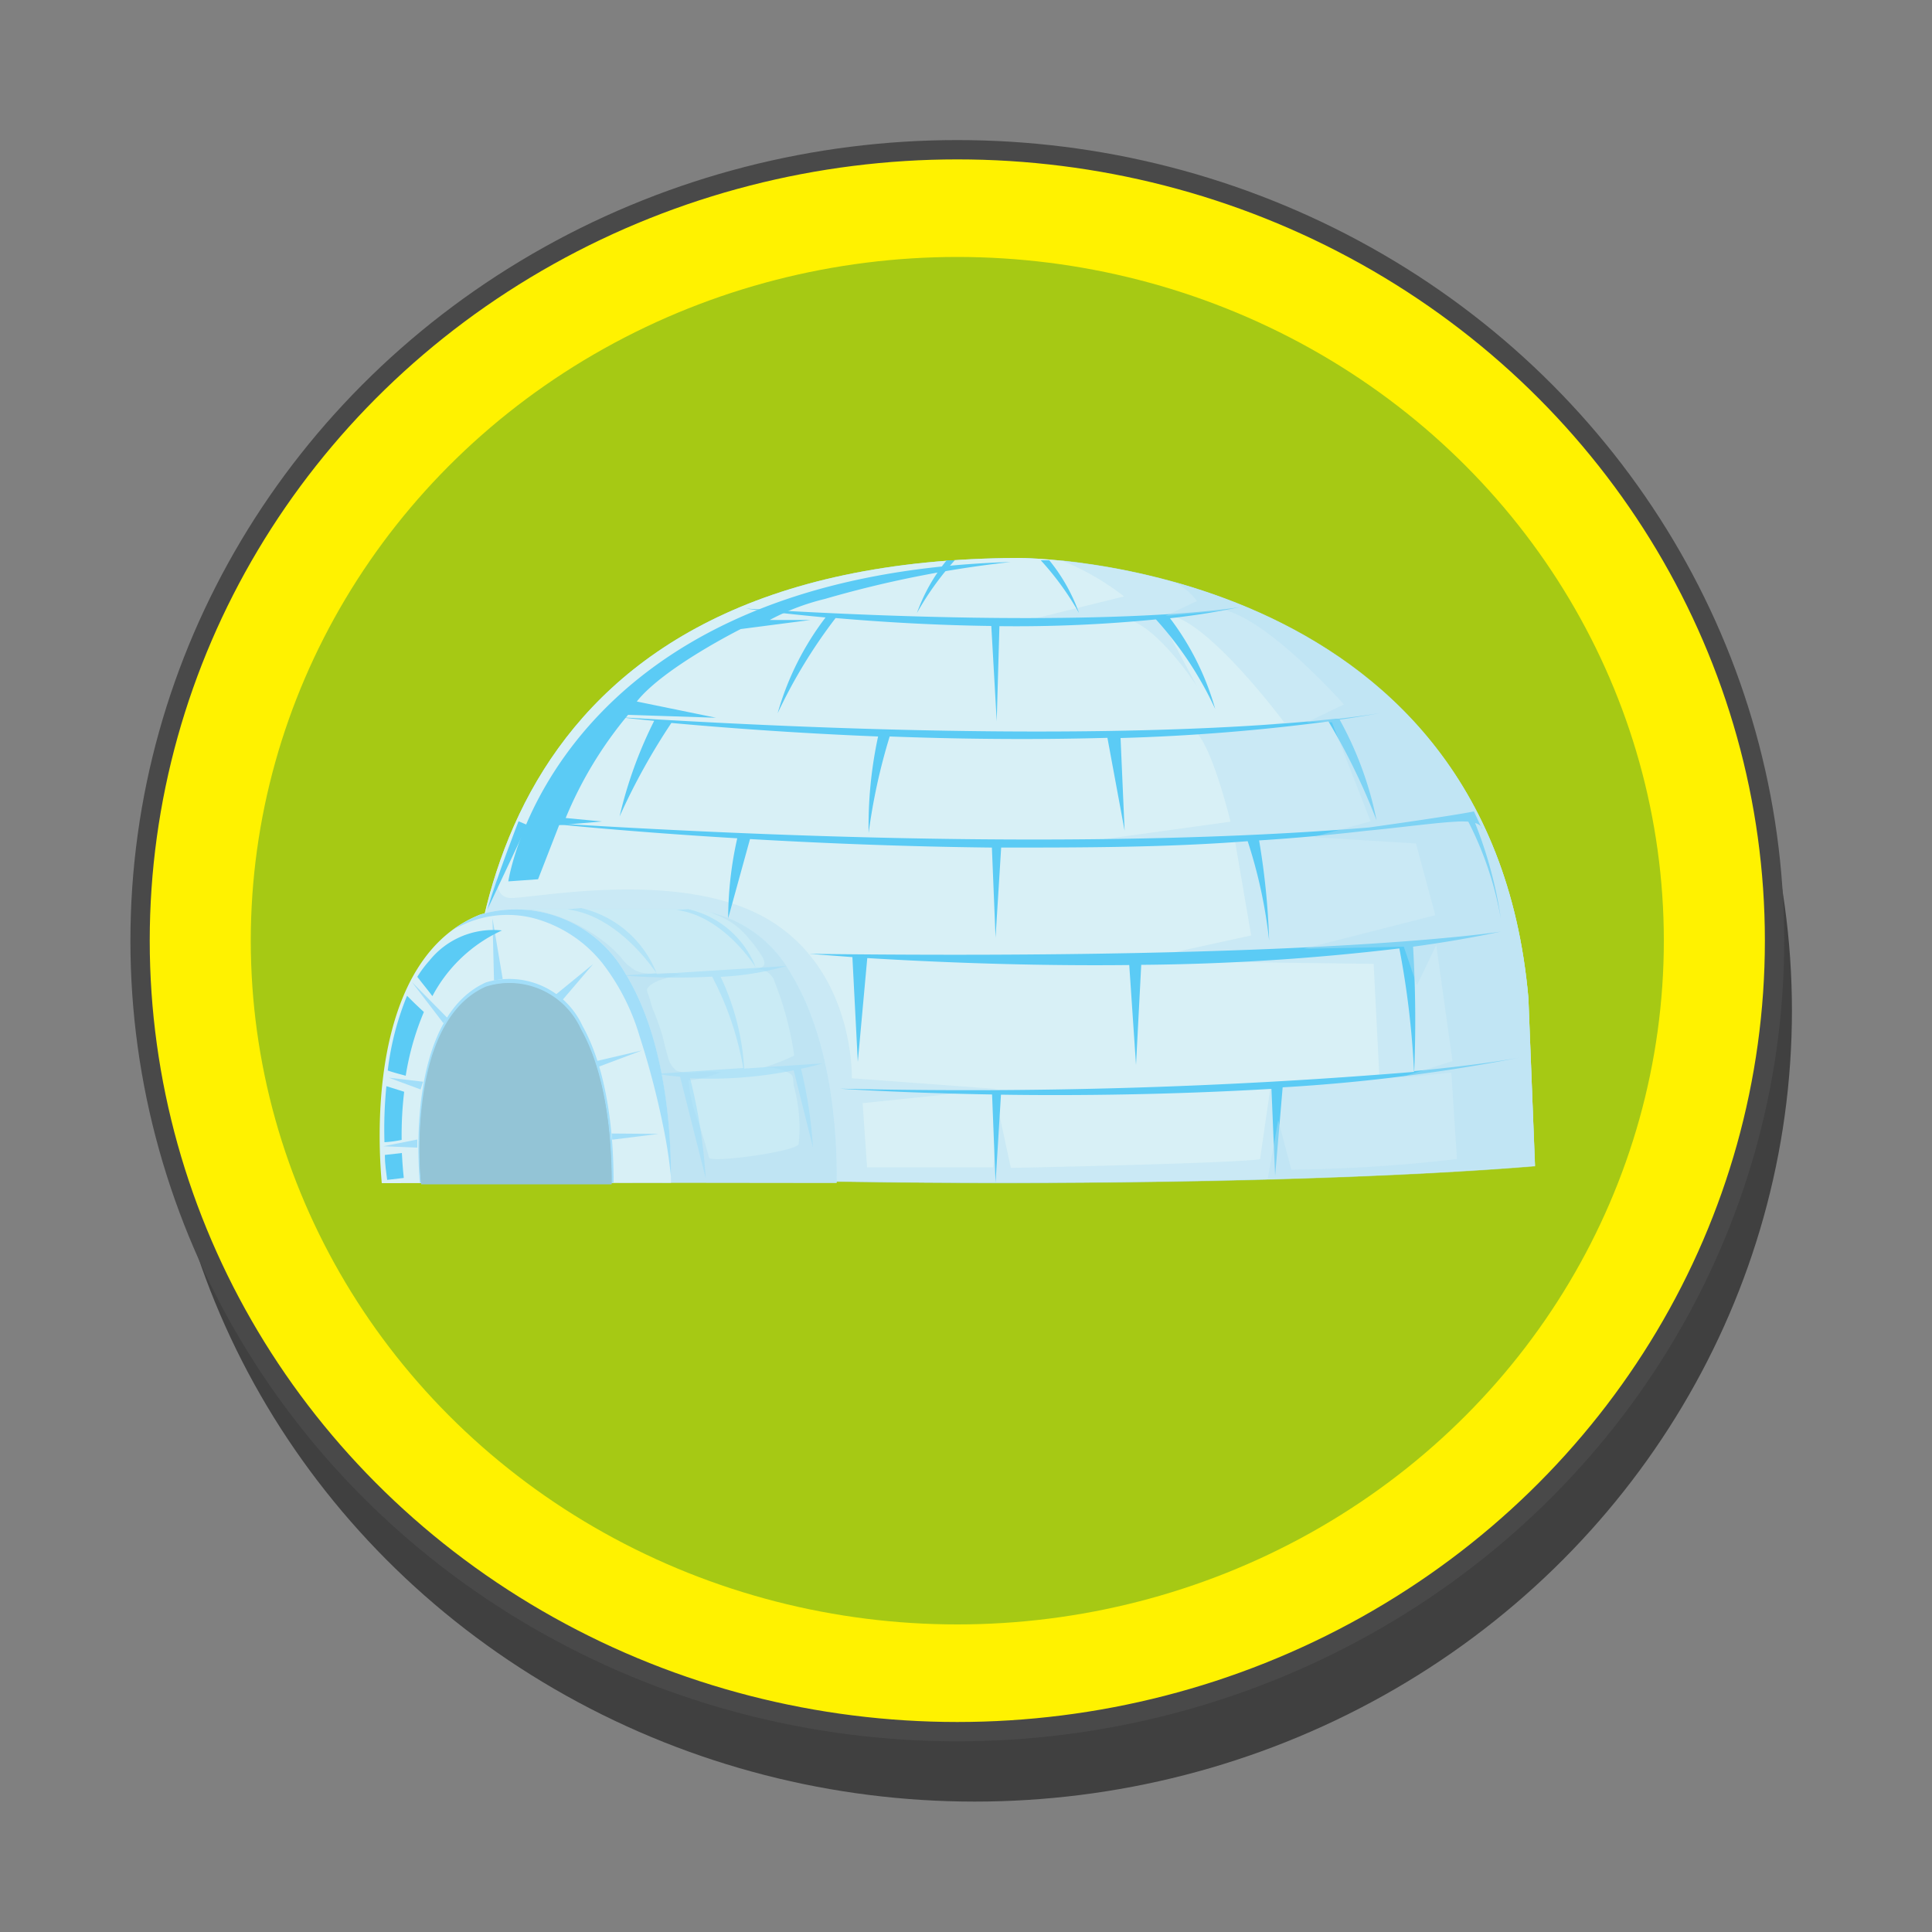 <svg xmlns="http://www.w3.org/2000/svg" viewBox="0 0 100 100"><rect x="0" y="0" width="100" height="100" fill="#808080" stroke="none"/><defs><style>.cls-1{isolation:isolate;}.cls-11,.cls-2{opacity:0.5;}.cls-3{fill:#fff200;stroke:#494949;stroke-miterlimit:10;}.cls-4{fill:#a6c914;}.cls-12,.cls-15,.cls-5{fill:#a2def9;}.cls-11,.cls-15,.cls-19,.cls-20,.cls-5,.cls-7,.cls-8{mix-blend-mode:multiply;}.cls-6{fill:#d8f0f6;}.cls-7{opacity:0.4;}.cls-11,.cls-8{fill:#b5dff2;}.cls-9{fill:#bfe7fb;}.cls-10{fill:#caebf5;}.cls-12,.cls-16,.cls-17{mix-blend-mode:screen;}.cls-13,.cls-19{fill:#93c4d6;}.cls-14{mix-blend-mode:color-dodge;}.cls-15{opacity:0.6;}.cls-16,.cls-18{fill:#5bcbf5;}</style></defs><g class="cls-1"><g id="Layer_1" data-name="Layer 1"><ellipse class="cls-2" cx="50.45" cy="52.31" rx="42.3" ry="40.94"/><ellipse class="cls-3" cx="49.55" cy="48.69" rx="42.3" ry="40.94"/><ellipse class="cls-4" cx="49.55" cy="48.69" rx="36.57" ry="35.39"/><path class="cls-5" d="M79.34,57.53l-.23-5.86c-2-22.85-26.38-22.79-26.38-22.79-27.1.09-29,19.6-28.43,28.68.07,1.11.18,2.06.28,2.8,6.4.52,16.3.86,27.4.86s21.07-.34,27.47-.87Z"/><path class="cls-6" d="M79.34,57.53l-.23-5.86c-2-22.85-26.38-22.79-26.38-22.79-27.1.09-29,19.6-28.43,28.68.07,1.11.18,2.06.28,2.8,6.4.52,16.3.86,27.4.86s21.07-.34,27.47-.87Z"/><g class="cls-7"><path class="cls-8" d="M79.34,57.53l-.23-5.86C77.48,33,61,29.64,54.93,29a13.53,13.53,0,0,1,3.25,1.87l-5.53,1.37,5.92-.11c1.52.54,3.38,3.38,3.38,3.38L60,31.88l1,.11c2.14.92,5.47,5.4,5.47,5.4L62,38c.84,1,1.69,4.53,1.69,4.53l-7.89,1.09,8.12-.11.84,4.91-6,1.31,12.34.16.29,5.73-5.6.44L65.22,60c-1.46.22-12.9.45-12.9.45l-.68-3.16-.23,3.13H44.88l-.23-3.32,7-.73-7.56-.56s.17-5.51-4.28-8.19-12.06-1.14-13.36-1.14c-.67,0-.78-.67-.74-1.33a34.1,34.1,0,0,0-1.4,12.44c.07,1.11.18,2.06.28,2.8,6.4.52,16.3.86,27.4.86s21.07-.34,27.47-.87Z"/></g><path class="cls-9" d="M43.3,61.22c0-2-.14-7.27-2.4-10.88a6.4,6.4,0,0,0-5.45-3.28l-8.92,0-.11,14.14Z"/><path class="cls-10" d="M43.3,61.22c0-2-.14-7.27-2.4-10.88a6.4,6.4,0,0,0-5.45-3.28l-8.92,0-.11,14.14Z"/><path class="cls-11" d="M40.9,50.34a6.46,6.46,0,0,0-4.13-3.11l.28.11a4.27,4.27,0,0,1,1,.54,4.67,4.67,0,0,1,.77.77,6.36,6.36,0,0,1,.5.66c.1.15.28.4.24.59s-.26.22-.41.25l-.25.06a1.82,1.82,0,0,1,.62,0,.94.94,0,0,1,.58.62,16.85,16.85,0,0,1,1,3.74s0,.05,0,.07a10.92,10.92,0,0,1-1.59.62,2.58,2.58,0,0,1,1.26.24c.37.17.25.34.32.71a8.19,8.19,0,0,1,.25,3c-.07.39-4.55,1-4.64.71-.17-.63-.35-1.24-.56-1.86a8,8,0,0,1-.5-2.08.05.05,0,0,1,0-.05,7.19,7.19,0,0,0,1.67-.43,6.19,6.19,0,0,0-1.29,0A1.86,1.86,0,0,1,35,55.41a1.31,1.31,0,0,1-.43-.71c-.11-.35-.19-.72-.28-1.08a13.53,13.53,0,0,0-.5-1.39c-.09-.26-.15-.51-.24-.77a.53.53,0,0,1-.06-.24c.06-.23.45-.4.64-.48a9.86,9.86,0,0,1,1.1-.29c-.75-.24-1.62.14-2.34-.22a2.6,2.6,0,0,1-.76-.68,5.84,5.84,0,0,0-.89-.83,8.4,8.4,0,0,0-3.72-1.64h-1l-.11,14.14H43.3C43.33,59.17,43.16,54,40.9,50.34Z"/><path class="cls-6" d="M34.73,61.22c0-2-.14-7.27-2.39-10.88a6.51,6.51,0,0,0-7.49-3c-5.05,2-5.48,9.54-5.09,13.9Z"/><path class="cls-12" d="M23.81,47.94a5.46,5.46,0,0,1,3.79-.42,6.78,6.78,0,0,1,3.6,2.36,11.48,11.48,0,0,1,1.91,3.77,42.8,42.8,0,0,1,1.26,4.86c.16.8.28,1.61.36,2.42,0-2.22-.24-7.14-2.39-10.59a6.51,6.51,0,0,0-7.49-3,6.37,6.37,0,0,0-1.53.88C23.47,48.11,23.64,48,23.81,47.94Z"/><path class="cls-12" d="M31.76,61.22c0-1.53-.1-5.42-1.61-8.12a4.17,4.17,0,0,0-5-2.25c-3.39,1.52-3.69,7.12-3.42,10.37Z"/><path class="cls-13" d="M31.65,61.22c0-1.5-.09-5.31-1.58-7.95a4.06,4.06,0,0,0-4.93-2.2c-3.32,1.48-3.61,7-3.35,10.15Z"/><g class="cls-14"><path class="cls-15" d="M39.11,50.06a4.9,4.9,0,0,0-3.49-3L35,47.1C37.45,47.39,39.11,50.06,39.11,50.06Z"/><path class="cls-15" d="M41.46,55.32c.71-.15,1.12-.28,1.12-.28l-4.06.27a12.91,12.91,0,0,0-1.22-4.75A14.94,14.94,0,0,0,40.71,50L34,50.42A5.54,5.54,0,0,0,30.07,47l-.71.07c2.59.31,4.4,3,4.63,3.31l-1.78.11a35.37,35.37,0,0,0,4.65.06,16,16,0,0,1,1.61,4.73l-4.49.3c.41.07.82.12,1.22.15L36.53,61a28.42,28.42,0,0,0-.81-5.19,22,22,0,0,0,5.36-.41l1,4A23,23,0,0,0,41.46,55.32Z"/></g><polygon class="cls-12" points="19.84 59.33 21.6 59.4 21.6 58.98 19.84 59.33"/><polygon class="cls-12" points="20.12 55.78 21.77 56.39 21.9 55.99 20.12 55.78"/><polygon class="cls-12" points="21.32 50.83 23.15 52.68 22.95 52.96 21.32 50.83"/><polygon class="cls-12" points="25.49 47.53 25.57 50.75 26.02 50.67 25.49 47.53"/><polygon class="cls-12" points="28.73 51.51 29.07 51.81 30.7 49.9 28.73 51.51"/><polygon class="cls-12" points="30.87 54.92 30.97 55.22 33.23 54.37 30.87 54.92"/><polygon class="cls-12" points="31.66 58.67 31.69 58.99 34.09 58.69 31.66 58.67"/><path class="cls-16" d="M22.22,49.73a5.78,5.78,0,0,0-.62.83c.25.33.52.65.78,1a7.69,7.69,0,0,1,3.6-3.4A4.24,4.24,0,0,0,22.22,49.73Z"/><path class="cls-16" d="M21,55.68a14.12,14.12,0,0,1,.94-3.3q-.45-.41-.87-.84a14.66,14.66,0,0,0-1,3.87C20.39,55.52,20.71,55.6,21,55.68Z"/><path class="cls-16" d="M20.79,59a18.89,18.89,0,0,1,.13-2.49L20,56.22a22.14,22.14,0,0,0-.1,2.9A5.7,5.7,0,0,0,20.79,59Z"/><path class="cls-16" d="M19.92,59.78c0,.47.07.9.12,1.29l.86-.1s-.06-.5-.1-1.29Z"/><path class="cls-16" d="M26.31,45.62s2.33-15.82,26-16.53A56.65,56.65,0,0,0,42.7,31a12,12,0,0,0-2.86,1.09l2.11,0-3.61.47s-4,2-5.38,3.75l4.1.84L32.51,37a20.51,20.51,0,0,0-3.23,5.34l1.88.18-2.22.19-1.09,2.8Z"/><g class="cls-17"><path class="cls-18" d="M78.86,54.7l.11,0Z"/><path class="cls-18" d="M71.39,36.91l.19,0Z"/><path class="cls-18" d="M66.39,56.28A91.9,91.9,0,0,0,78.86,54.7c-.44.09-2.17.41-5.66.74A64.59,64.59,0,0,0,73.14,49c1.56-.21,3.08-.47,4.54-.78,0,0-9.13,1.48-35.79,1.15l2.23.17.28,5.42.49-5.37c3,.18,8,.42,13.56.36l.35,5.17.27-5.18a120.73,120.73,0,0,0,13.36-.85,45.05,45.05,0,0,1,.76,6.39,281.61,281.61,0,0,1-29.72.87s3.16.22,7.88.3l.18,4.57.28-4.56c3.94.06,8.89,0,14-.3L66,60.86Z"/><path class="cls-18" d="M32.07,42.26a33.51,33.51,0,0,1,2.68-4.84c2.41.22,6.21.52,10.7.7a21.87,21.87,0,0,0-.49,5,30.58,30.58,0,0,1,1.09-5c3.48.13,7.35.18,11.27.07L58.21,43,58,38.2a103.91,103.91,0,0,0,10.76-.86,33.46,33.46,0,0,1,2.49,5.12,18,18,0,0,0-1.91-5.21c.71-.1,1.41-.22,2.09-.34-.31.05-1,.16-2.12.29h0l-.17,0c-4.58.5-15.87,1.24-37.08-.08,0,0,.64.08,1.8.19A22.17,22.17,0,0,0,32.07,42.26Z"/><path class="cls-18" d="M25.23,47.07l2.06-4.37-.45-.19S25.71,45.4,25.23,47.07Z"/><path class="cls-18" d="M40.25,36.92a26.87,26.87,0,0,1,3-4.93c2.2.19,5,.37,8.06.41l.28,4.93.14-4.92a73.79,73.79,0,0,0,8.1-.35,18.29,18.29,0,0,1,3.07,4.64A14.09,14.09,0,0,0,60.56,32c1.24-.14,2.46-.33,3.63-.58,0,0-6.72,1.23-25.58.08,0,0,1.6.23,4.12.46A14.79,14.79,0,0,0,40.25,36.92Z"/><path class="cls-18" d="M49.42,29H49a9.21,9.21,0,0,0-1.54,2.73A15.16,15.16,0,0,1,49.42,29Z"/><path class="cls-18" d="M55.85,31.73A9.21,9.21,0,0,0,54.31,29h-.44A14.86,14.86,0,0,1,55.85,31.73Z"/><path class="cls-18" d="M51.34,43.87l.19,4.66.29-4.66c4.15,0,8.5,0,12.76-.33a25.4,25.4,0,0,1,1.11,5.14,37.58,37.58,0,0,0-.52-5.18c1.88-.12,3.74-.29,5.56-.5,1.52-.14,3.58-.42,4.62-.47a4.45,4.45,0,0,1,.65,0,17.75,17.75,0,0,1,1.68,5,21.91,21.91,0,0,0-1.33-4.93.62.62,0,0,1,.3.17L76.29,42c-1,.2-4.14.65-5.43.83C64,43.4,50.38,44,27.8,42.56c0,0,4.14.46,10.36.83a19,19,0,0,0-.47,4.14l1.13-4.1C42.47,43.64,46.77,43.82,51.34,43.87Z"/><path class="cls-18" d="M76.65,42.77l.07.14A.22.22,0,0,0,76.65,42.77Z"/></g><path class="cls-19" d="M22.33,59.11l8.23-.25A36.35,36.35,0,0,1,22.33,59.11Z"/><path class="cls-19" d="M22.67,56.31l8-.23A39.37,39.37,0,0,1,22.67,56.31Z"/><path class="cls-19" d="M23.38,53l5.79-.15A23.66,23.66,0,0,1,23.38,53Z"/><path class="cls-19" d="M25,53a6.34,6.34,0,0,0-.9,3.29A5.47,5.47,0,0,1,24.6,53Z"/><path class="cls-19" d="M28.93,52.88A6.25,6.25,0,0,0,28,56.17a5.45,5.45,0,0,1,.53-3.28Z"/><path class="cls-19" d="M26.48,52.91a4.81,4.81,0,0,1,1.24-1.78,4,4,0,0,0-.92,1.78Z"/><path class="cls-19" d="M25.84,56.37a17.37,17.37,0,0,0,0,2.78l.25-2.8Z"/><path class="cls-19" d="M24,59.22,23.89,61a18.57,18.57,0,0,1-.3-1.84A2.6,2.6,0,0,1,24,59.22Z"/><path class="cls-19" d="M28.23,59.06l-.06,2s-.35-2-.3-2A1.63,1.63,0,0,1,28.23,59.06Z"/><path class="cls-19" d="M30.09,56.09a18.38,18.38,0,0,0-.31,2.77,16,16,0,0,1-.09-2.73Z"/><g class="cls-20"><path class="cls-13" d="M30.07,53.31A4.1,4.1,0,0,0,25.45,51a3.85,3.85,0,0,1,2.62.89l.12.65-2.7.36,2.4.25a13,13,0,0,0-.52,2.69l-3.29.44,3,.18A21.51,21.51,0,0,0,27,58.67l-3.61.44,3.5.22-.11,1.27-2.51-.11-.67-.72v.9l-1.23-.14a15.52,15.52,0,0,1,.07-6.08,18.07,18.07,0,0,0-.64,6.85h9.86C31.67,59.79,31.56,56,30.07,53.31Z"/></g><g class="cls-7"><path class="cls-8" d="M79.34,57.53l-.23-5.86C77.87,37.5,68,32.14,60.72,30.11a3.13,3.13,0,0,1,1.23,1l-1.63.77,3.15-.28c2.37.66,6.09,4.86,6.09,4.86s-1.83.88-1.91.93a9.22,9.22,0,0,1,1.29,0l2,5.12-3,.82,5.35.33,1,3.71-6.82,1.74L72.66,49l.68,2,1-2.08.84,6-2.76.87,2.7-.27.29,4.47a80,80,0,0,1-8.57.55l-.68-2.57L65.62,61c5.46-.15,10.21-.39,13.83-.69Z"/></g></g></g></svg>
